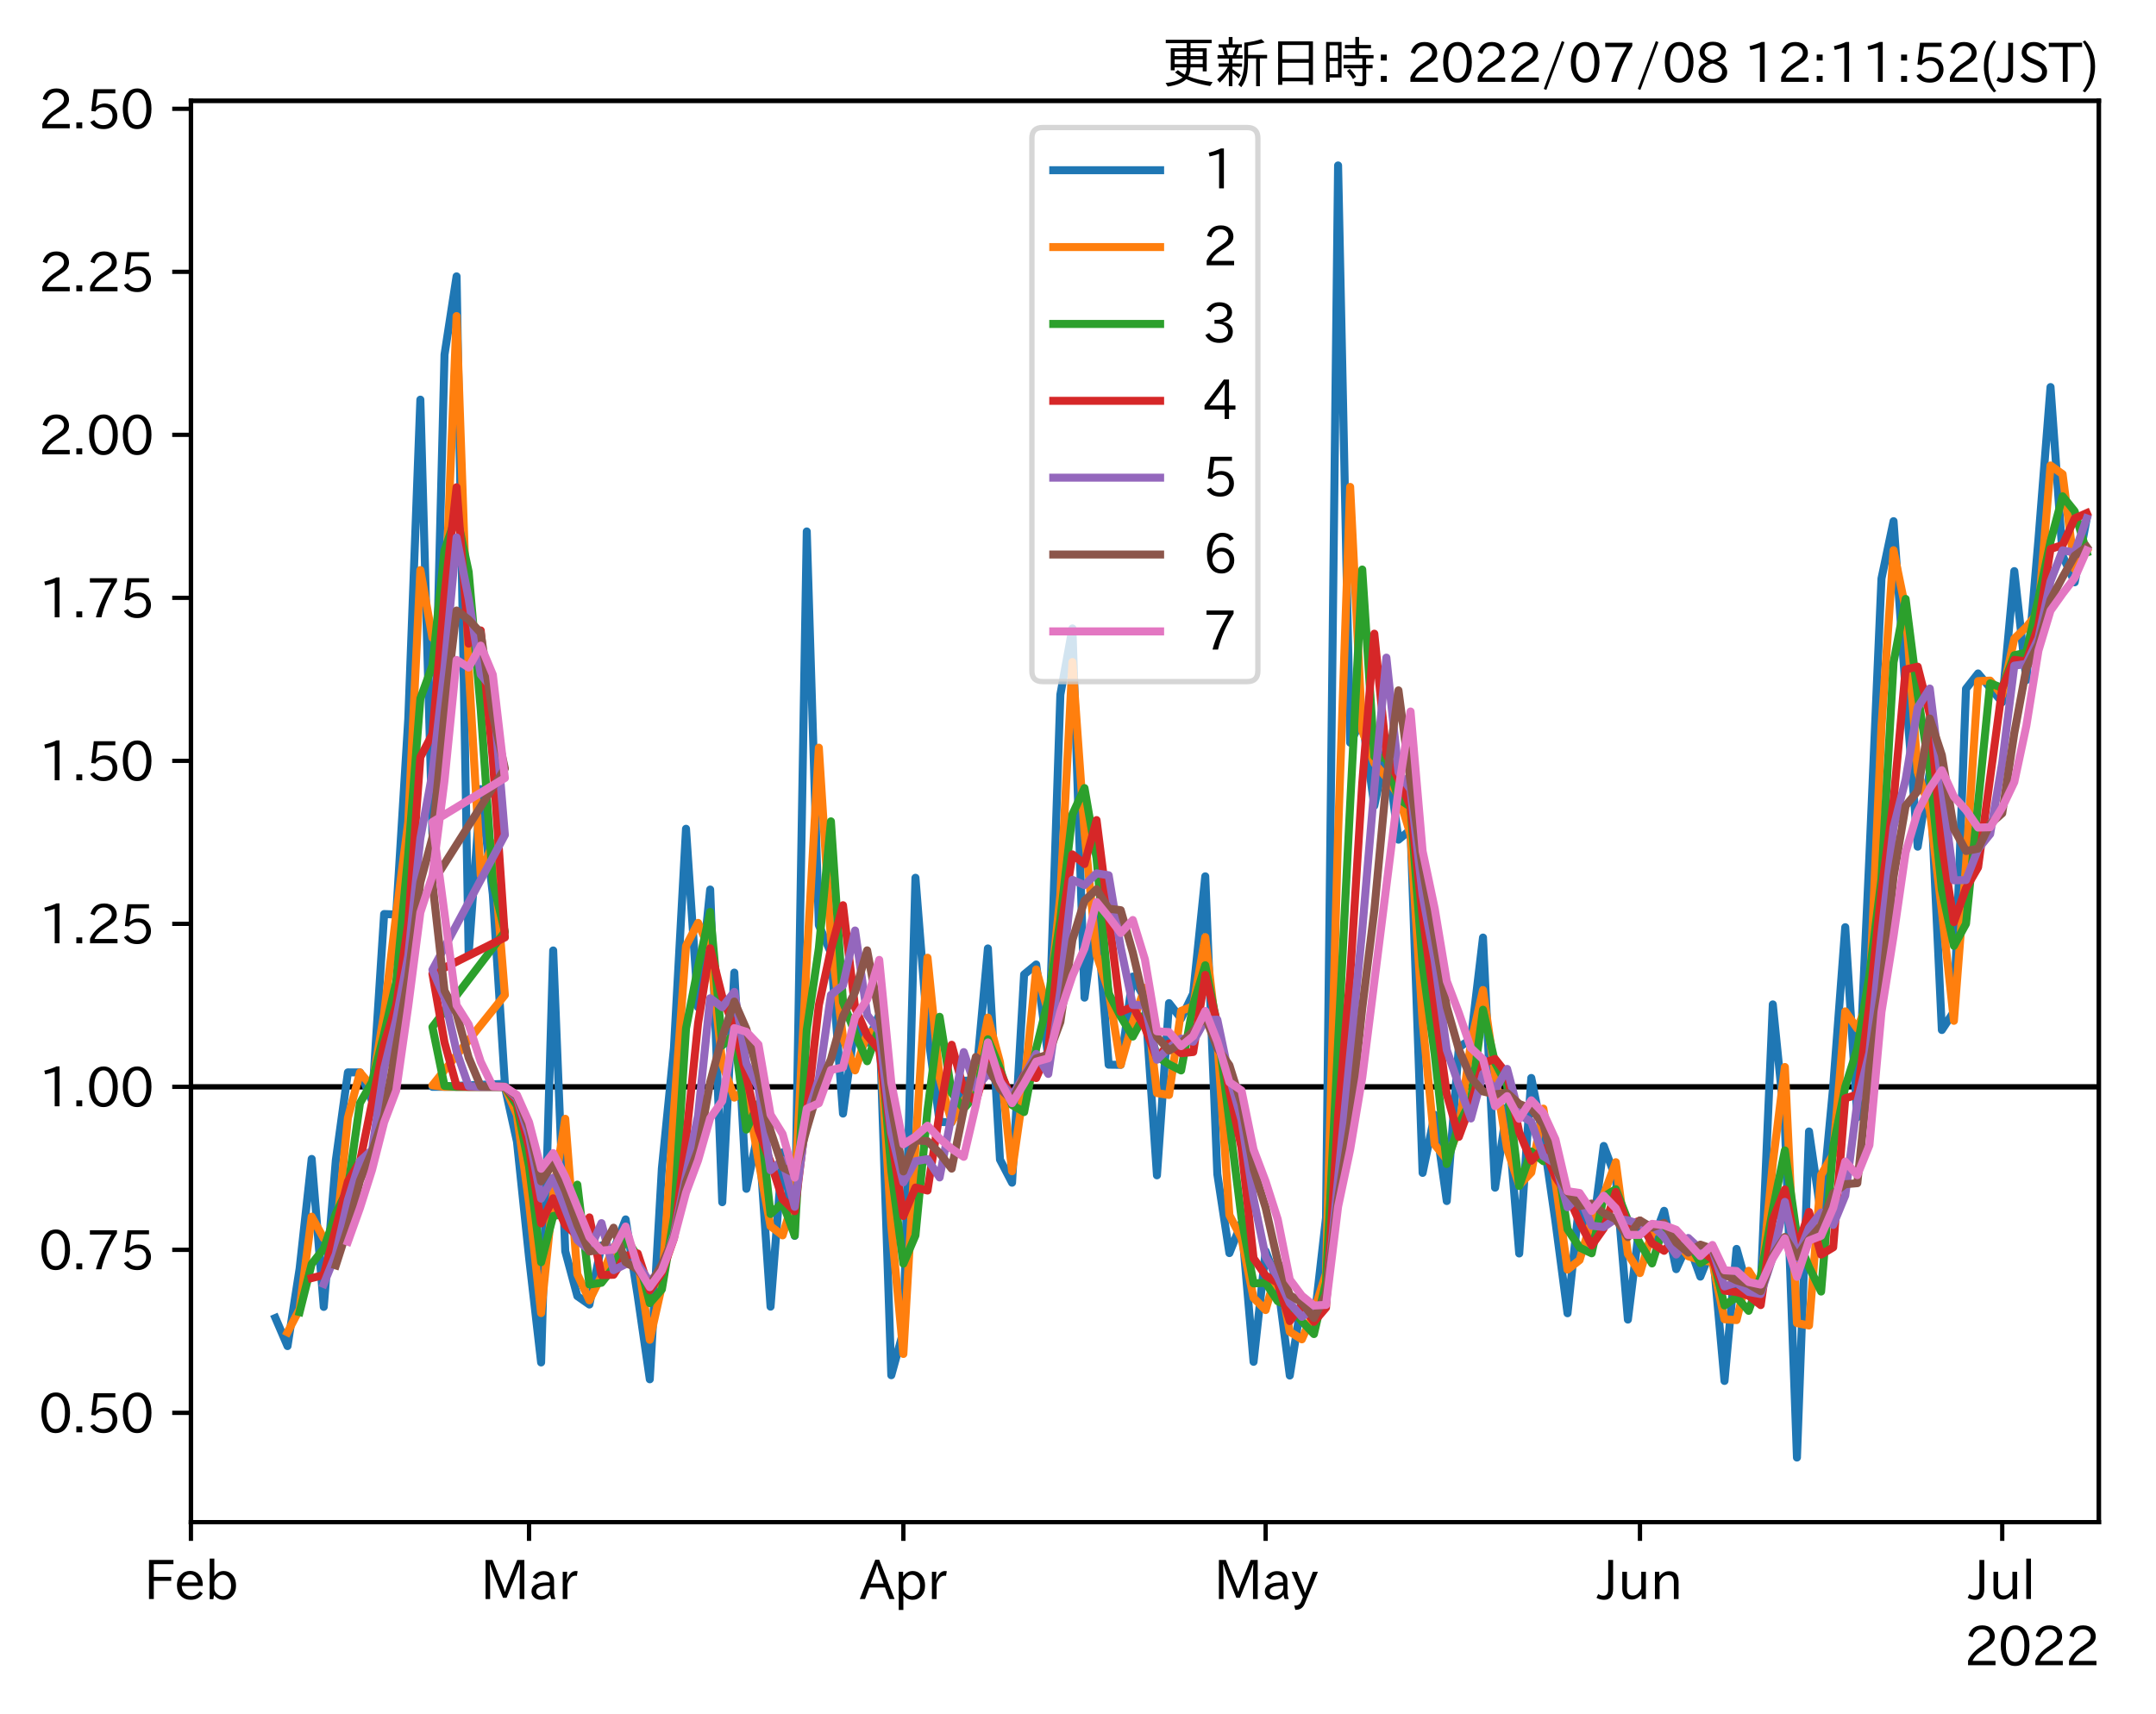 <?xml version="1.0" encoding="utf-8" standalone="no"?>
<!DOCTYPE svg PUBLIC "-//W3C//DTD SVG 1.1//EN"
  "http://www.w3.org/Graphics/SVG/1.1/DTD/svg11.dtd">
<svg xmlns:xlink="http://www.w3.org/1999/xlink" width="403.558pt" height="320.973pt" viewBox="0 0 403.558 320.973" xmlns="http://www.w3.org/2000/svg" version="1.1">
 <defs>
  <style type="text/css">*{stroke-linejoin: round; stroke-linecap: butt}</style>
 </defs>
 <g id="figure_1">
  <g id="patch_1">
   <path d="M 0 320.973 
L 403.558 320.973 
L 403.558 0 
L 0 0 
z
" style="fill: #ffffff"/>
  </g>
  <g id="axes_1">
   <g id="patch_2">
    <path d="M 35.737 284.991 
L 392.858 284.991 
L 392.858 18.879 
L 35.737 18.879 
z
" style="fill: #ffffff"/>
   </g>
   <g id="line2d_1">
    <path d="M 35.737 203.486 
L 392.858 203.486 
" clip-path="url(#p9c5a191529)" style="fill: none; stroke: #000000; stroke-linecap: square"/>
   </g>
   <g id="matplotlib.axis_1">
    <g id="xtick_1">
     <g id="line2d_2">
      <defs>
       <path id="mcca0aedaa9" d="M 0 0 
L 0 3.5 
" style="stroke: #000000; stroke-width: 0.8"/>
      </defs>
      <g>
       <use xlink:href="#mcca0aedaa9" x="35.737" y="284.991" style="stroke: #000000; stroke-width: 0.8"/>
      </g>
     </g>
     <g id="text_1">
      <!-- Feb -->
      <g transform="translate(26.914 299.482)scale(0.1 -0.1)">
       <defs>
        <path id="IPAexGothic-46" d="M 3469 4141 
L 1172 4141 
L 1172 2656 
L 3206 2656 
L 3206 2188 
L 1172 2188 
L 1172 63 
L 609 63 
L 609 4634 
L 3469 4634 
L 3469 4141 
z
" transform="scale(0.016)"/>
        <path id="IPAexGothic-65" d="M 863 1594 
Q 891 1041 1209 722 
Q 1534 397 1997 397 
Q 2606 397 2963 966 
L 3322 728 
Q 2869 -31 1931 -31 
Q 1222 -31 766 422 
Q 306 884 306 1641 
Q 306 2444 788 2925 
Q 1216 3353 1856 3353 
Q 2459 3353 2866 2956 
Q 3322 2494 3322 1722 
L 3322 1594 
L 863 1594 
z
M 2756 1997 
Q 2709 2431 2450 2681 
Q 2194 2938 1844 2938 
Q 1438 2938 1150 2591 
Q 953 2356 894 1997 
L 2756 1997 
z
" transform="scale(0.016)"/>
        <path id="IPAexGothic-62" d="M 1125 2731 
Q 1550 3341 2219 3341 
Q 2788 3341 3191 2938 
Q 3659 2469 3659 1644 
Q 3659 838 3191 372 
Q 2788 -31 2206 -31 
Q 1559 -31 1088 516 
L 1009 44 
L 581 44 
L 581 4794 
L 1125 4794 
L 1125 2731 
z
M 1125 1997 
L 1125 1253 
Q 1125 888 1528 600 
Q 1803 403 2119 403 
Q 2488 403 2744 659 
Q 3084 1009 3084 1631 
Q 3084 2194 2803 2553 
Q 2525 2900 2125 2900 
Q 1759 2900 1438 2578 
Q 1125 2266 1125 1997 
z
" transform="scale(0.016)"/>
       </defs>
       <use xlink:href="#IPAexGothic-46"/>
       <use xlink:href="#IPAexGothic-65" x="57.178"/>
       <use xlink:href="#IPAexGothic-62" x="114.062"/>
      </g>
     </g>
    </g>
    <g id="xtick_2">
     <g id="line2d_3">
      <g>
       <use xlink:href="#mcca0aedaa9" x="99.025" y="284.991" style="stroke: #000000; stroke-width: 0.8"/>
      </g>
     </g>
     <g id="text_2">
      <!-- Mar -->
      <g transform="translate(89.915 299.482)scale(0.1 -0.1)">
       <defs>
        <path id="IPAexGothic-4d" d="M 5147 63 
L 4597 63 
L 4597 2534 
Q 4597 3281 4634 4134 
L 4609 4134 
Q 4356 3409 4066 2675 
L 3066 209 
L 2650 209 
L 1641 2725 
Q 1328 3506 1128 4141 
L 1103 4141 
Q 1141 3131 1141 2553 
L 1141 63 
L 609 63 
L 609 4634 
L 1416 4634 
L 2503 1944 
Q 2697 1472 2869 906 
L 2888 906 
Q 3028 1416 3234 1931 
L 4316 4634 
L 5147 4634 
L 5147 63 
z
" transform="scale(0.016)"/>
        <path id="IPAexGothic-61" d="M 3156 63 
L 2672 63 
Q 2559 303 2531 556 
L 2509 556 
Q 2147 -25 1428 -25 
Q 934 -25 622 288 
Q 347 563 347 959 
Q 347 1947 2050 1997 
L 2478 2009 
L 2478 2175 
Q 2478 2509 2288 2700 
Q 2088 2900 1775 2900 
Q 1238 2900 969 2378 
L 494 2597 
Q 938 3328 1788 3328 
Q 2375 3328 2691 3000 
Q 2984 2706 2984 2169 
L 2984 997 
Q 2984 400 3156 63 
z
M 2491 1625 
L 2141 1619 
Q 903 1591 903 953 
Q 903 728 1050 581 
Q 1231 403 1525 403 
Q 1934 403 2234 703 
Q 2491 969 2491 1344 
L 2491 1625 
z
" transform="scale(0.016)"/>
        <path id="IPAexGothic-72" d="M 2309 3316 
L 2213 2769 
Q 2106 2791 2022 2791 
Q 1653 2791 1413 2444 
Q 1113 2006 1113 1675 
L 1113 63 
L 563 63 
L 563 3250 
L 1081 3250 
L 1056 2303 
L 1069 2303 
Q 1422 3341 2097 3341 
Q 2206 3341 2309 3316 
z
" transform="scale(0.016)"/>
       </defs>
       <use xlink:href="#IPAexGothic-4d"/>
       <use xlink:href="#IPAexGothic-61" x="90.186"/>
       <use xlink:href="#IPAexGothic-72" x="145.166"/>
      </g>
     </g>
    </g>
    <g id="xtick_3">
     <g id="line2d_4">
      <g>
       <use xlink:href="#mcca0aedaa9" x="169.092" y="284.991" style="stroke: #000000; stroke-width: 0.8"/>
      </g>
     </g>
     <g id="text_3">
      <!-- Apr -->
      <g transform="translate(160.95 299.482)scale(0.1 -0.1)">
       <defs>
        <path id="IPAexGothic-41" d="M 4056 63 
L 3444 63 
L 2938 1409 
L 1100 1409 
L 603 63 
L -6 63 
L 1806 4666 
L 2259 4666 
L 4056 63 
z
M 2778 1863 
L 2316 3078 
Q 2125 3588 2028 4000 
L 2009 4000 
Q 1897 3563 1716 3078 
L 1263 1863 
L 2778 1863 
z
" transform="scale(0.016)"/>
        <path id="IPAexGothic-70" d="M 1075 2688 
Q 1525 3341 2206 3341 
Q 2769 3341 3172 2938 
Q 3641 2469 3641 1644 
Q 3641 841 3178 372 
Q 2775 -31 2200 -31 
Q 1569 -31 1106 497 
L 1106 -1216 
L 563 -1216 
L 563 3250 
L 1075 3250 
L 1075 2688 
z
M 1106 1950 
L 1106 1291 
Q 1106 897 1516 600 
Q 1791 403 2106 403 
Q 2469 403 2725 659 
Q 3066 997 3066 1631 
Q 3066 2200 2784 2559 
Q 2503 2900 2100 2900 
Q 1656 2900 1338 2484 
Q 1106 2184 1106 1950 
z
" transform="scale(0.016)"/>
       </defs>
       <use xlink:href="#IPAexGothic-41"/>
       <use xlink:href="#IPAexGothic-70" x="63.721"/>
       <use xlink:href="#IPAexGothic-72" x="125.83"/>
      </g>
     </g>
    </g>
    <g id="xtick_4">
     <g id="line2d_5">
      <g>
       <use xlink:href="#mcca0aedaa9" x="236.9" y="284.991" style="stroke: #000000; stroke-width: 0.8"/>
      </g>
     </g>
     <g id="text_4">
      <!-- May -->
      <g transform="translate(227.18 299.482)scale(0.1 -0.1)">
       <defs>
        <path id="IPAexGothic-79" d="M 3122 3250 
L 1575 -488 
Q 1278 -1203 550 -1203 
L 478 -1203 
L 344 -703 
L 447 -703 
Q 969 -703 1150 -238 
L 1356 275 
L 38 3250 
L 659 3250 
L 1363 1459 
Q 1528 1025 1606 781 
L 1625 781 
Q 1750 1169 1863 1459 
L 2528 3250 
L 3122 3250 
z
" transform="scale(0.016)"/>
       </defs>
       <use xlink:href="#IPAexGothic-4d"/>
       <use xlink:href="#IPAexGothic-61" x="90.186"/>
       <use xlink:href="#IPAexGothic-79" x="145.166"/>
      </g>
     </g>
    </g>
    <g id="xtick_5">
     <g id="line2d_6">
      <g>
       <use xlink:href="#mcca0aedaa9" x="306.968" y="284.991" style="stroke: #000000; stroke-width: 0.8"/>
      </g>
     </g>
     <g id="text_5">
      <!-- Jun -->
      <g transform="translate(299.028 299.482)scale(0.1 -0.1)">
       <defs>
        <path id="IPAexGothic-4a" d="M 1819 4634 
L 1819 1234 
Q 1819 -31 763 -31 
Q 303 -31 -125 209 
L 84 644 
Q 378 447 694 447 
Q 1250 447 1250 1203 
L 1250 4634 
L 1819 4634 
z
" transform="scale(0.016)"/>
        <path id="IPAexGothic-75" d="M 3284 63 
L 2772 63 
L 2772 644 
Q 2300 0 1625 0 
Q 1072 0 763 375 
Q 519 678 519 1241 
L 519 3250 
L 1069 3250 
L 1069 1259 
Q 1069 466 1734 466 
Q 2406 466 2734 1291 
L 2734 3250 
L 3284 3250 
L 3284 63 
z
" transform="scale(0.016)"/>
        <path id="IPAexGothic-6e" d="M 3328 63 
L 2778 63 
L 2778 2041 
Q 2778 2853 2106 2853 
Q 1428 2853 1113 2041 
L 1113 63 
L 563 63 
L 563 3250 
L 1075 3250 
L 1075 2675 
Q 1525 3316 2222 3316 
Q 3328 3316 3328 2072 
L 3328 63 
z
" transform="scale(0.016)"/>
       </defs>
       <use xlink:href="#IPAexGothic-4a"/>
       <use xlink:href="#IPAexGothic-75" x="37.988"/>
       <use xlink:href="#IPAexGothic-6e" x="98.389"/>
      </g>
     </g>
    </g>
    <g id="xtick_6">
     <g id="line2d_7">
      <g>
       <use xlink:href="#mcca0aedaa9" x="374.775" y="284.991" style="stroke: #000000; stroke-width: 0.8"/>
      </g>
     </g>
     <g id="text_6">
      <!-- Jul -->
      <g transform="translate(368.506 299.482)scale(0.1 -0.1)">
       <defs>
        <path id="IPAexGothic-6c" d="M 1131 63 
L 581 63 
L 581 4794 
L 1131 4794 
L 1131 63 
z
" transform="scale(0.016)"/>
       </defs>
       <use xlink:href="#IPAexGothic-4a"/>
       <use xlink:href="#IPAexGothic-75" x="37.988"/>
       <use xlink:href="#IPAexGothic-6c" x="98.389"/>
      </g>
     </g>
    </g>
    <g id="text_7">
     <!-- 2022 -->
     <g transform="translate(367.664 311.873)scale(0.1 -0.1)">
      <defs>
       <path id="IPAexGothic-32" d="M 3659 63 
L 447 63 
L 447 594 
Q 825 1475 1894 2203 
L 2072 2322 
Q 2619 2697 2791 2906 
Q 2988 3153 2988 3444 
Q 2988 3772 2756 4003 
Q 2500 4259 2084 4259 
Q 1250 4259 991 3328 
L 497 3506 
Q 853 4725 2116 4725 
Q 2806 4725 3216 4316 
Q 3575 3947 3575 3425 
Q 3575 3038 3344 2722 
Q 3131 2416 2366 1938 
L 2231 1856 
Q 1256 1253 978 569 
L 3659 569 
L 3659 63 
z
" transform="scale(0.016)"/>
       <path id="IPAexGothic-30" d="M 2038 4725 
Q 2881 4725 3334 3944 
Q 3694 3325 3694 2344 
Q 3694 1372 3334 741 
Q 2888 -31 2016 -31 
Q 1147 -31 700 741 
Q 341 1372 341 2350 
Q 341 3713 1000 4334 
Q 1419 4725 2038 4725 
z
M 2016 4266 
Q 1516 4266 1228 3759 
Q 934 3247 934 2344 
Q 934 1456 1222 947 
Q 1513 447 2016 447 
Q 2619 447 2909 1153 
Q 3100 1622 3100 2375 
Q 3100 3256 2806 3759 
Q 2509 4266 2016 4266 
z
" transform="scale(0.016)"/>
      </defs>
      <use xlink:href="#IPAexGothic-32"/>
      <use xlink:href="#IPAexGothic-30" x="62.988"/>
      <use xlink:href="#IPAexGothic-32" x="125.977"/>
      <use xlink:href="#IPAexGothic-32" x="188.965"/>
     </g>
    </g>
   </g>
   <g id="matplotlib.axis_2">
    <g id="ytick_1">
     <g id="line2d_8">
      <defs>
       <path id="mc3a4496cb6" d="M 0 0 
L -3.5 0 
" style="stroke: #000000; stroke-width: 0.8"/>
      </defs>
      <g>
       <use xlink:href="#mc3a4496cb6" x="35.737" y="264.523" style="stroke: #000000; stroke-width: 0.8"/>
      </g>
     </g>
     <g id="text_8">
      <!-- 0.50 -->
      <g transform="translate(7.2 268.268)scale(0.1 -0.1)">
       <defs>
        <path id="IPAexGothic-2e" d="M 1184 63 
L 494 63 
L 494 753 
L 1184 753 
L 1184 63 
z
" transform="scale(0.016)"/>
        <path id="IPAexGothic-35" d="M 1178 2603 
Q 1634 2963 2172 2963 
Q 2816 2963 3241 2528 
Q 3638 2113 3638 1497 
Q 3638 938 3297 513 
Q 2869 -31 2031 -31 
Q 959 -31 469 784 
L 938 1028 
Q 1309 434 2013 434 
Q 2466 434 2769 716 
Q 3081 1013 3081 1503 
Q 3081 1966 2806 2241 
Q 2519 2528 2056 2528 
Q 1406 2528 1072 2028 
L 591 2091 
L 884 4634 
L 3406 4634 
L 3406 4153 
L 1341 4153 
L 1134 2603 
L 1178 2603 
z
" transform="scale(0.016)"/>
       </defs>
       <use xlink:href="#IPAexGothic-30"/>
       <use xlink:href="#IPAexGothic-2e" x="62.988"/>
       <use xlink:href="#IPAexGothic-35" x="89.404"/>
       <use xlink:href="#IPAexGothic-30" x="152.393"/>
      </g>
     </g>
    </g>
    <g id="ytick_2">
     <g id="line2d_9">
      <g>
       <use xlink:href="#mc3a4496cb6" x="35.737" y="234.004" style="stroke: #000000; stroke-width: 0.8"/>
      </g>
     </g>
     <g id="text_9">
      <!-- 0.75 -->
      <g transform="translate(7.2 237.75)scale(0.1 -0.1)">
       <defs>
        <path id="IPAexGothic-37" d="M 3597 4263 
Q 2238 2106 1778 63 
L 1131 63 
Q 1581 1834 2950 4128 
L 428 4128 
L 428 4634 
L 3597 4634 
L 3597 4263 
z
" transform="scale(0.016)"/>
       </defs>
       <use xlink:href="#IPAexGothic-30"/>
       <use xlink:href="#IPAexGothic-2e" x="62.988"/>
       <use xlink:href="#IPAexGothic-37" x="89.404"/>
       <use xlink:href="#IPAexGothic-35" x="152.393"/>
      </g>
     </g>
    </g>
    <g id="ytick_3">
     <g id="line2d_10">
      <g>
       <use xlink:href="#mc3a4496cb6" x="35.737" y="203.486" style="stroke: #000000; stroke-width: 0.8"/>
      </g>
     </g>
     <g id="text_10">
      <!-- 1.00 -->
      <g transform="translate(7.2 207.231)scale(0.1 -0.1)">
       <defs>
        <path id="IPAexGothic-31" d="M 2463 63 
L 1900 63 
L 1900 4103 
Q 1372 3922 788 3797 
L 684 4231 
Q 1519 4441 2106 4731 
L 2463 4731 
L 2463 63 
z
" transform="scale(0.016)"/>
       </defs>
       <use xlink:href="#IPAexGothic-31"/>
       <use xlink:href="#IPAexGothic-2e" x="62.988"/>
       <use xlink:href="#IPAexGothic-30" x="89.404"/>
       <use xlink:href="#IPAexGothic-30" x="152.393"/>
      </g>
     </g>
    </g>
    <g id="ytick_4">
     <g id="line2d_11">
      <g>
       <use xlink:href="#mc3a4496cb6" x="35.737" y="172.967" style="stroke: #000000; stroke-width: 0.8"/>
      </g>
     </g>
     <g id="text_11">
      <!-- 1.25 -->
      <g transform="translate(7.2 176.712)scale(0.1 -0.1)">
       <use xlink:href="#IPAexGothic-31"/>
       <use xlink:href="#IPAexGothic-2e" x="62.988"/>
       <use xlink:href="#IPAexGothic-32" x="89.404"/>
       <use xlink:href="#IPAexGothic-35" x="152.393"/>
      </g>
     </g>
    </g>
    <g id="ytick_5">
     <g id="line2d_12">
      <g>
       <use xlink:href="#mc3a4496cb6" x="35.737" y="142.448" style="stroke: #000000; stroke-width: 0.8"/>
      </g>
     </g>
     <g id="text_12">
      <!-- 1.50 -->
      <g transform="translate(7.2 146.193)scale(0.1 -0.1)">
       <use xlink:href="#IPAexGothic-31"/>
       <use xlink:href="#IPAexGothic-2e" x="62.988"/>
       <use xlink:href="#IPAexGothic-35" x="89.404"/>
       <use xlink:href="#IPAexGothic-30" x="152.393"/>
      </g>
     </g>
    </g>
    <g id="ytick_6">
     <g id="line2d_13">
      <g>
       <use xlink:href="#mc3a4496cb6" x="35.737" y="111.929" style="stroke: #000000; stroke-width: 0.8"/>
      </g>
     </g>
     <g id="text_13">
      <!-- 1.75 -->
      <g transform="translate(7.2 115.675)scale(0.1 -0.1)">
       <use xlink:href="#IPAexGothic-31"/>
       <use xlink:href="#IPAexGothic-2e" x="62.988"/>
       <use xlink:href="#IPAexGothic-37" x="89.404"/>
       <use xlink:href="#IPAexGothic-35" x="152.393"/>
      </g>
     </g>
    </g>
    <g id="ytick_7">
     <g id="line2d_14">
      <g>
       <use xlink:href="#mc3a4496cb6" x="35.737" y="81.411" style="stroke: #000000; stroke-width: 0.8"/>
      </g>
     </g>
     <g id="text_14">
      <!-- 2.00 -->
      <g transform="translate(7.2 85.156)scale(0.1 -0.1)">
       <use xlink:href="#IPAexGothic-32"/>
       <use xlink:href="#IPAexGothic-2e" x="62.988"/>
       <use xlink:href="#IPAexGothic-30" x="89.404"/>
       <use xlink:href="#IPAexGothic-30" x="152.393"/>
      </g>
     </g>
    </g>
    <g id="ytick_8">
     <g id="line2d_15">
      <g>
       <use xlink:href="#mc3a4496cb6" x="35.737" y="50.892" style="stroke: #000000; stroke-width: 0.8"/>
      </g>
     </g>
     <g id="text_15">
      <!-- 2.25 -->
      <g transform="translate(7.2 54.637)scale(0.1 -0.1)">
       <use xlink:href="#IPAexGothic-32"/>
       <use xlink:href="#IPAexGothic-2e" x="62.988"/>
       <use xlink:href="#IPAexGothic-32" x="89.404"/>
       <use xlink:href="#IPAexGothic-35" x="152.393"/>
      </g>
     </g>
    </g>
    <g id="ytick_9">
     <g id="line2d_16">
      <g>
       <use xlink:href="#mc3a4496cb6" x="35.737" y="20.373" style="stroke: #000000; stroke-width: 0.8"/>
      </g>
     </g>
     <g id="text_16">
      <!-- 2.50 -->
      <g transform="translate(7.2 24.119)scale(0.1 -0.1)">
       <use xlink:href="#IPAexGothic-32"/>
       <use xlink:href="#IPAexGothic-2e" x="62.988"/>
       <use xlink:href="#IPAexGothic-35" x="89.404"/>
       <use xlink:href="#IPAexGothic-30" x="152.393"/>
      </g>
     </g>
    </g>
   </g>
   <g id="line2d_17">
    <path d="M 51.559 246.765 
L 53.82 252.025 
L 56.08 237.527 
L 58.34 216.985 
L 60.6 244.687 
L 62.861 217.229 
L 65.121 200.779 
L 67.381 200.791 
L 69.641 206.122 
L 71.902 171.134 
L 74.162 171.224 
L 76.422 134.589 
L 78.682 74.828 
L 80.943 156.078 
L 83.203 66.407 
L 85.463 51.743 
L 87.723 178.575 
L 89.984 147.744 
L 92.244 167.415 
L 94.504 202.925 
L 80.943 203.486 
L 83.203 203.486 
L 94.504 203.486 
L 96.764 213.751 
L 99.025 235.381 
L 101.285 255.089 
L 103.545 177.952 
L 105.805 234.261 
L 108.066 242.666 
L 110.326 244.246 
L 112.586 233.187 
L 114.846 234.02 
L 117.107 228.307 
L 119.367 242.633 
L 121.627 258.242 
L 123.887 218.779 
L 126.148 196.221 
L 128.408 155.17 
L 130.668 188.587 
L 132.928 166.549 
L 135.189 225.09 
L 137.449 182.098 
L 139.709 222.579 
L 141.969 211.703 
L 144.23 244.642 
L 146.49 215.75 
L 148.75 231.391 
L 151.01 99.501 
L 153.271 173.222 
L 155.531 178.369 
L 157.791 208.496 
L 160.051 191.756 
L 162.312 195.198 
L 164.572 189.98 
L 166.832 257.479 
L 169.092 249.284 
L 171.353 164.344 
L 173.613 192.887 
L 175.873 210.059 
L 178.133 210.13 
L 180.394 202.336 
L 182.654 202.338 
L 184.914 177.571 
L 187.174 217.105 
L 189.435 221.435 
L 191.695 182.442 
L 193.955 180.58 
L 196.215 197.958 
L 198.476 130.058 
L 200.736 117.661 
L 202.996 186.786 
L 205.256 170.332 
L 207.517 199.339 
L 209.777 199.367 
L 212.037 182.839 
L 214.298 187.011 
L 216.558 220.053 
L 218.818 187.812 
L 221.078 190.713 
L 223.339 186.028 
L 225.599 164.073 
L 227.859 219.833 
L 230.119 234.615 
L 232.38 228.991 
L 234.64 254.97 
L 236.9 234.26 
L 239.16 240.185 
L 241.421 257.538 
L 243.681 243.306 
L 245.941 247.766 
L 248.201 228.009 
L 250.462 30.975 
L 252.722 139.055 
L 254.982 134.576 
L 257.242 150.865 
L 259.503 140.118 
L 261.763 157.213 
L 264.023 155.348 
L 266.283 219.598 
L 268.544 208.727 
L 270.804 224.869 
L 273.064 196.124 
L 275.324 194.549 
L 277.585 175.538 
L 279.845 222.367 
L 282.105 207.3 
L 284.365 234.687 
L 286.626 201.827 
L 288.886 213.043 
L 291.146 228.693 
L 293.406 245.878 
L 295.667 224.721 
L 297.927 232.066 
L 300.187 214.557 
L 302.447 220.551 
L 304.708 247.066 
L 306.968 228.684 
L 309.228 232.827 
L 311.488 226.698 
L 313.749 237.621 
L 316.009 232.715 
L 318.269 239.022 
L 320.529 233.461 
L 322.79 258.551 
L 325.05 233.831 
L 327.31 241.844 
L 329.57 241.042 
L 331.831 188.052 
L 334.091 210.499 
L 336.351 272.895 
L 338.611 211.844 
L 340.872 227.496 
L 343.132 203.486 
L 345.392 173.596 
L 347.652 209.189 
L 349.913 160.261 
L 352.173 108.329 
L 354.433 97.579 
L 356.693 129.275 
L 358.954 158.523 
L 361.214 144.469 
L 363.474 192.846 
L 365.734 189.387 
L 367.995 128.958 
L 370.255 126.087 
L 374.775 131.477 
L 377.036 106.927 
L 379.296 127.338 
L 381.556 100.986 
L 383.816 72.469 
L 386.077 104.04 
L 388.337 109.019 
L 390.597 97.066 
L 390.597 97.066 
" clip-path="url(#p9c5a191529)" style="fill: none; stroke: #1f77b4; stroke-width: 1.5; stroke-linecap: square"/>
   </g>
   <g id="line2d_18">
    <path d="M 53.82 249.441 
L 56.08 245.102 
L 58.34 227.794 
L 60.6 231.855 
L 62.861 231.96 
L 65.121 209.295 
L 67.381 200.785 
L 69.641 203.486 
L 71.902 189.75 
L 74.162 171.179 
L 76.422 153.881 
L 78.682 106.739 
L 80.943 119.418 
L 83.203 115.985 
L 85.463 59.176 
L 87.723 124.943 
L 89.984 163.893 
L 92.244 157.868 
L 94.504 186.297 
L 80.943 203.205 
L 83.203 203.486 
L 94.504 203.486 
L 96.764 208.731 
L 99.025 225.147 
L 101.285 245.842 
L 103.545 223.569 
L 105.805 209.472 
L 108.066 238.565 
L 110.326 243.46 
L 112.586 238.893 
L 114.846 233.604 
L 117.107 231.206 
L 119.367 235.755 
L 121.627 250.844 
L 123.887 240.776 
L 126.148 208.04 
L 128.408 177.108 
L 130.668 172.79 
L 132.928 177.979 
L 135.189 199.165 
L 137.449 205.503 
L 139.709 204.012 
L 141.969 217.277 
L 144.23 229.575 
L 146.49 231.296 
L 148.75 223.871 
L 151.01 179.657 
L 153.271 139.987 
L 155.531 175.818 
L 157.791 194.294 
L 160.051 200.406 
L 162.312 193.488 
L 164.572 192.615 
L 166.832 229.485 
L 169.092 253.498 
L 171.353 214.668 
L 173.613 179.31 
L 175.873 201.77 
L 178.133 210.095 
L 182.654 202.337 
L 184.914 190.521 
L 187.174 198.871 
L 189.435 219.292 
L 191.695 203.486 
L 193.955 181.514 
L 196.215 189.546 
L 198.476 167.615 
L 200.736 123.955 
L 202.996 155.705 
L 205.256 178.789 
L 207.517 185.585 
L 209.777 199.353 
L 212.037 191.357 
L 214.298 184.94 
L 216.558 204.656 
L 218.818 205.006 
L 221.078 189.27 
L 223.339 188.391 
L 225.599 175.451 
L 227.859 194.894 
L 230.119 227.502 
L 232.38 231.845 
L 234.64 242.996 
L 236.9 245.28 
L 239.16 237.272 
L 241.421 249.354 
L 243.681 250.76 
L 245.941 245.567 
L 248.201 238.446 
L 250.462 156.04 
L 252.722 91.164 
L 254.982 136.829 
L 257.242 142.902 
L 259.503 145.572 
L 261.763 148.872 
L 264.023 156.283 
L 266.283 191.262 
L 268.544 214.295 
L 270.804 217.098 
L 273.064 211.398 
L 275.324 195.339 
L 277.585 185.365 
L 279.845 201.136 
L 282.105 215.09 
L 284.365 221.894 
L 286.626 219.522 
L 288.886 207.568 
L 291.146 221.161 
L 293.406 237.705 
L 295.667 235.922 
L 297.927 228.463 
L 300.187 223.687 
L 302.447 217.596 
L 304.708 234.771 
L 306.968 238.358 
L 309.228 230.778 
L 311.488 229.812 
L 313.749 232.319 
L 316.009 235.201 
L 318.269 235.924 
L 320.529 236.285 
L 322.79 247.001 
L 325.05 247.159 
L 327.31 237.929 
L 329.57 241.444 
L 331.831 217.755 
L 334.091 199.775 
L 336.351 247.716 
L 338.611 248.172 
L 340.872 219.96 
L 343.132 216.148 
L 345.392 189.358 
L 347.652 192.578 
L 349.913 186.866 
L 352.173 136.066 
L 354.433 103.019 
L 356.693 114.02 
L 358.954 144.489 
L 361.214 151.638 
L 363.474 170.533 
L 365.734 191.127 
L 367.995 161.939 
L 370.255 127.527 
L 372.515 127.427 
L 374.775 130.123 
L 377.036 119.568 
L 379.296 117.383 
L 381.556 114.573 
L 383.816 87.153 
L 386.077 88.78 
L 388.337 106.544 
L 390.597 103.123 
L 390.597 103.123 
" clip-path="url(#p9c5a191529)" style="fill: none; stroke: #ff7f0e; stroke-width: 1.5; stroke-linecap: square"/>
   </g>
   <g id="line2d_19">
    <path d="M 56.08 245.66 
L 58.34 236.649 
L 60.6 233.785 
L 62.861 227.213 
L 65.121 222.545 
L 67.381 206.526 
L 69.641 202.59 
L 71.902 193.535 
L 74.162 183.836 
L 76.422 159.836 
L 78.682 130.778 
L 80.943 124.604 
L 83.203 103.077 
L 85.463 96.449 
L 87.723 107.071 
L 89.984 132.851 
L 92.244 165.075 
L 94.504 174.477 
L 80.943 192.28 
L 83.203 203.299 
L 85.463 203.486 
L 94.504 203.486 
L 96.764 207.008 
L 99.025 218.391 
L 101.285 236.326 
L 103.545 227.669 
L 105.805 227.266 
L 108.066 221.799 
L 110.326 240.501 
L 112.586 240.169 
L 114.846 237.298 
L 117.107 231.871 
L 119.367 235.18 
L 121.627 243.981 
L 123.887 241.4 
L 126.148 227.96 
L 128.408 192.549 
L 130.668 181.037 
L 132.928 170.737 
L 135.189 195.733 
L 137.449 193.714 
L 139.709 211.489 
L 141.969 206.632 
L 144.23 227.297 
L 146.49 225.172 
L 148.75 231.328 
L 151.01 192.844 
L 153.271 177.543 
L 155.531 153.781 
L 157.791 187.616 
L 160.051 193.453 
L 162.312 198.693 
L 164.572 192.329 
L 166.832 219.197 
L 169.092 236.598 
L 171.353 231.311 
L 173.613 207.837 
L 175.873 190.376 
L 178.133 204.622 
L 180.394 207.564 
L 182.654 204.992 
L 184.914 194.58 
L 187.174 200.037 
L 189.435 206.889 
L 191.695 208.205 
L 193.955 196.284 
L 196.215 187.218 
L 198.476 172.061 
L 200.736 152.464 
L 202.996 147.553 
L 205.256 160.727 
L 207.517 185.987 
L 209.777 190.339 
L 212.037 194.072 
L 214.298 189.924 
L 216.558 197.782 
L 218.818 199.284 
L 221.078 200.418 
L 223.339 188.198 
L 225.599 180.721 
L 227.859 192.003 
L 232.38 228.001 
L 234.64 240.292 
L 236.9 240.181 
L 239.16 243.616 
L 241.421 244.622 
L 243.681 247.389 
L 245.941 249.775 
L 248.201 240.097 
L 252.722 150.557 
L 254.982 106.633 
L 257.242 141.629 
L 259.503 141.979 
L 261.763 149.539 
L 264.023 151.058 
L 266.283 180.755 
L 268.544 197.356 
L 270.804 217.938 
L 273.064 210.514 
L 275.324 206.037 
L 277.585 189.047 
L 279.845 198.978 
L 282.105 203.226 
L 284.365 222.052 
L 286.626 215.595 
L 288.886 217.405 
L 291.146 215.078 
L 293.406 230.152 
L 295.667 233.574 
L 297.927 234.654 
L 300.187 224.033 
L 302.447 222.652 
L 304.708 228.479 
L 306.968 232.786 
L 309.228 236.552 
L 311.488 229.437 
L 313.749 232.489 
L 316.009 232.451 
L 318.269 236.493 
L 320.529 235.11 
L 322.79 244.427 
L 325.05 242.836 
L 327.31 245.426 
L 329.57 238.979 
L 331.831 226.47 
L 334.091 215.389 
L 336.351 231.46 
L 338.611 237.234 
L 340.872 241.817 
L 343.132 214.731 
L 345.392 203.486 
L 347.652 196.318 
L 349.913 182.577 
L 352.173 164.491 
L 354.433 124.019 
L 356.693 112.14 
L 358.954 130.036 
L 361.214 144.482 
L 363.474 166.629 
L 365.734 177.091 
L 367.995 172.968 
L 372.515 127.939 
L 374.775 128.786 
L 377.036 122.678 
L 379.296 122.191 
L 381.556 112.055 
L 383.816 101.38 
L 386.077 92.921 
L 388.337 95.728 
L 390.597 103.429 
L 390.597 103.429 
" clip-path="url(#p9c5a191529)" style="fill: none; stroke: #2ca02c; stroke-width: 1.5; stroke-linecap: square"/>
   </g>
   <g id="line2d_20">
    <path d="M 58.34 239.294 
L 60.6 238.73 
L 65.121 221.182 
L 67.381 217.491 
L 71.902 195.384 
L 74.162 188.279 
L 76.422 172.865 
L 78.682 141.762 
L 80.943 137.437 
L 83.203 111.412 
L 85.463 91.225 
L 87.723 120.513 
L 89.984 118.038 
L 92.244 142.143 
L 94.504 175.512 
L 80.943 182.319 
L 83.203 195.174 
L 85.463 203.345 
L 87.723 203.486 
L 94.504 203.486 
L 96.764 206.137 
L 99.025 214.845 
L 101.285 229.054 
L 103.545 224.361 
L 105.805 229.36 
L 108.066 231.365 
L 110.326 227.934 
L 112.586 238.729 
L 114.846 238.672 
L 117.107 235.131 
L 119.367 234.686 
L 121.627 241.597 
L 123.887 238.302 
L 126.148 231.855 
L 128.408 213.371 
L 130.668 191.569 
L 132.928 177.544 
L 135.189 186.601 
L 137.449 192.451 
L 139.709 201.612 
L 141.969 211.542 
L 144.23 217.547 
L 146.49 224.53 
L 148.75 226.764 
L 151.01 208.285 
L 153.271 188.189 
L 155.531 177.75 
L 157.791 169.485 
L 160.051 188.663 
L 162.312 193.892 
L 164.572 196.569 
L 166.832 212.915 
L 169.092 227.681 
L 171.353 222.342 
L 173.613 222.9 
L 175.873 208.397 
L 178.133 195.611 
L 180.394 204.055 
L 182.654 206.279 
L 184.914 198.654 
L 187.174 200.616 
L 189.435 205.767 
L 191.695 201.199 
L 193.955 201.837 
L 196.215 196.704 
L 198.476 174.725 
L 200.736 159.967 
L 202.996 161.768 
L 205.256 153.544 
L 209.777 189.459 
L 212.037 188.501 
L 214.298 192.342 
L 216.558 198.18 
L 218.818 195.359 
L 221.078 197.193 
L 223.339 196.966 
L 225.599 182.528 
L 227.859 191.682 
L 230.119 204.237 
L 232.38 214.901 
L 234.64 235.582 
L 236.9 238.822 
L 239.16 240.182 
L 241.421 247.343 
L 243.681 244.295 
L 245.941 247.483 
L 248.201 244.837 
L 250.462 209.111 
L 252.722 182.664 
L 254.982 146.692 
L 257.242 118.644 
L 259.503 141.252 
L 261.763 145.912 
L 264.023 151.01 
L 266.283 171.518 
L 270.804 204.869 
L 273.064 212.856 
L 275.324 206.715 
L 277.585 199.049 
L 279.845 198.271 
L 282.105 201.112 
L 284.365 211.988 
L 286.626 217.329 
L 288.886 214.963 
L 291.146 220.345 
L 293.406 223.745 
L 295.667 228.822 
L 297.927 233.199 
L 300.187 230 
L 302.447 223.173 
L 304.708 229.389 
L 306.968 228.53 
L 309.228 232.796 
L 311.488 234.185 
L 313.749 231.552 
L 316.009 232.546 
L 320.529 235.745 
L 322.79 241.645 
L 325.05 241.898 
L 327.31 242.589 
L 329.57 244.352 
L 331.831 228.364 
L 334.091 222.698 
L 336.351 233.953 
L 338.611 226.898 
L 340.872 234.894 
L 343.132 233.543 
L 345.392 205.631 
L 347.652 204.937 
L 349.913 188.118 
L 352.173 166.817 
L 354.433 149.875 
L 356.693 125.346 
L 358.954 124.822 
L 361.214 133.749 
L 363.474 158.016 
L 365.734 172.652 
L 367.995 166.294 
L 370.255 162.397 
L 374.775 128.829 
L 377.036 123.535 
L 379.296 123.853 
L 381.556 117.085 
L 383.816 102.78 
L 386.077 102.048 
L 388.337 97.054 
L 390.597 96.063 
L 390.597 96.063 
" clip-path="url(#p9c5a191529)" style="fill: none; stroke: #d62728; stroke-width: 1.5; stroke-linecap: square"/>
   </g>
   <g id="line2d_21">
    <path d="M 60.6 240.4 
L 62.861 234.802 
L 65.121 224.678 
L 67.381 217.39 
L 69.641 215.307 
L 71.902 200.08 
L 74.162 190.876 
L 76.422 178.91 
L 78.682 156.943 
L 80.943 144.719 
L 83.203 124.991 
L 85.463 100.622 
L 87.723 112.096 
L 89.984 126.274 
L 92.244 129.014 
L 94.504 156.331 
L 80.943 181.578 
L 83.203 186.827 
L 85.463 196.88 
L 87.723 203.374 
L 89.984 203.486 
L 94.504 203.486 
L 96.764 205.611 
L 99.025 212.661 
L 101.285 224.409 
L 103.545 220.493 
L 108.066 232.182 
L 110.326 234.095 
L 112.586 229.008 
L 114.846 237.807 
L 117.107 236.691 
L 119.367 236.684 
L 121.627 239.979 
L 123.887 237.462 
L 126.148 231.156 
L 130.668 208.802 
L 132.928 186.902 
L 135.189 188.581 
L 137.449 185.712 
L 139.709 199.11 
L 141.969 203.699 
L 144.23 219.1 
L 146.49 217.19 
L 148.75 225.941 
L 151.01 208.977 
L 153.271 201.986 
L 155.531 186.279 
L 157.791 184.486 
L 160.051 174.218 
L 162.312 189.995 
L 164.572 193.119 
L 166.832 212.045 
L 169.092 221.365 
L 171.353 217.408 
L 173.613 217.027 
L 175.873 220.451 
L 180.394 196.984 
L 182.654 203.713 
L 184.914 201.022 
L 187.174 202.58 
L 189.435 205.089 
L 191.695 201.428 
L 193.955 197.325 
L 196.215 201.07 
L 198.476 185.5 
L 200.736 164.728 
L 202.996 165.716 
L 205.256 163.518 
L 207.517 163.87 
L 209.777 177.425 
L 212.037 188.16 
L 214.298 188.205 
L 216.558 198.413 
L 218.818 196.171 
L 221.078 194.443 
L 223.339 195.034 
L 225.599 190.973 
L 227.859 190.917 
L 230.119 201.645 
L 232.38 209.649 
L 234.64 224.417 
L 236.9 235.319 
L 239.16 239.097 
L 241.421 243.976 
L 243.681 246.552 
L 245.941 245.002 
L 248.201 243.927 
L 254.982 174.129 
L 257.242 147.535 
L 259.503 123.129 
L 261.763 144.561 
L 264.023 147.84 
L 266.283 167.593 
L 268.544 179.805 
L 270.804 196.563 
L 273.064 203.169 
L 275.324 209.411 
L 277.585 201.047 
L 279.845 204.1 
L 282.105 200.13 
L 284.365 208.697 
L 286.626 210.025 
L 288.886 216.485 
L 291.146 217.856 
L 293.406 226.034 
L 295.667 223.941 
L 297.927 229.48 
L 300.187 229.74 
L 302.447 228.181 
L 304.708 228.473 
L 306.968 229.248 
L 309.228 229.406 
L 311.488 231.607 
L 313.749 234.882 
L 316.009 231.786 
L 318.269 233.879 
L 320.529 234.004 
L 322.79 240.855 
L 325.05 240.138 
L 327.31 241.888 
L 329.57 242.282 
L 331.831 235.331 
L 334.091 225.028 
L 336.351 235.588 
L 338.611 229.905 
L 340.872 227.018 
L 343.132 229.337 
L 345.392 223.831 
L 347.652 206.351 
L 349.913 197.091 
L 352.173 174.941 
L 354.433 154.898 
L 356.693 145.936 
L 358.954 132.471 
L 361.214 128.915 
L 363.474 147.37 
L 365.734 164.821 
L 367.995 164.769 
L 370.255 158.96 
L 372.515 156.164 
L 374.775 142.785 
L 377.036 124.632 
L 379.296 124.302 
L 381.556 119.474 
L 383.816 108.84 
L 386.077 103.033 
L 388.337 103.46 
L 390.597 97.057 
L 390.597 97.057 
" clip-path="url(#p9c5a191529)" style="fill: none; stroke: #9467bd; stroke-width: 1.5; stroke-linecap: square"/>
   </g>
   <g id="line2d_22">
    <path d="M 62.861 236.915 
L 65.121 229.856 
L 67.381 221.04 
L 69.641 215.589 
L 71.902 208.938 
L 76.422 182.805 
L 78.682 165.198 
L 80.943 156.799 
L 83.203 133.542 
L 85.463 114.31 
L 87.723 116.021 
L 89.984 118.499 
L 92.244 133.808 
L 94.504 143.874 
L 80.943 165.297 
L 83.203 185.485 
L 85.463 189.754 
L 87.723 198.006 
L 89.984 203.392 
L 94.504 203.486 
L 96.764 205.26 
L 99.025 211.181 
L 101.285 221.189 
L 103.545 217.833 
L 105.805 222.924 
L 108.066 229.336 
L 110.326 234.311 
L 112.586 233.944 
L 114.846 229.862 
L 117.107 236.291 
L 119.367 237.71 
L 121.627 240.705 
L 123.887 236.763 
L 126.148 231.639 
L 128.408 221.392 
L 130.668 215.274 
L 132.928 202.634 
L 135.189 194.15 
L 137.449 187.521 
L 139.709 192.666 
L 141.969 201.302 
L 144.23 211.738 
L 146.49 218.549 
L 148.75 219.697 
L 151.01 211.363 
L 153.271 203.662 
L 155.531 198.331 
L 157.791 190.255 
L 160.051 185.724 
L 162.312 177.935 
L 164.572 189.993 
L 166.832 207.022 
L 169.092 219.323 
L 171.353 213.503 
L 173.613 213.661 
L 175.873 215.896 
L 178.133 218.797 
L 180.394 207.701 
L 182.654 197.893 
L 184.914 199.701 
L 187.174 203.859 
L 189.435 205.944 
L 191.695 201.58 
L 193.955 198.174 
L 196.215 197.43 
L 198.476 191.344 
L 200.736 175.97 
L 202.996 168.634 
L 205.256 166.495 
L 207.517 170.126 
L 209.777 170.414 
L 212.037 178.341 
L 214.298 187.969 
L 216.558 194.113 
L 218.818 196.704 
L 221.078 195.277 
L 223.339 193.076 
L 225.599 190.321 
L 227.859 196.279 
L 230.119 199.44 
L 232.38 206.689 
L 234.64 218.845 
L 236.9 226.128 
L 239.16 236.149 
L 241.421 242.485 
L 243.681 243.864 
L 245.941 246.756 
L 248.201 242.39 
L 250.462 224.459 
L 252.722 210.397 
L 254.982 188.775 
L 257.242 170.479 
L 259.503 146.319 
L 261.763 129.255 
L 264.023 146.405 
L 266.283 162.516 
L 270.804 188.519 
L 273.064 196.49 
L 275.324 201.773 
L 277.585 204.35 
L 279.845 204.884 
L 282.105 204.64 
L 284.365 206.69 
L 286.626 207.579 
L 288.886 210.534 
L 291.146 218.622 
L 293.406 223.132 
L 295.667 225.817 
L 297.927 225.343 
L 300.187 227.14 
L 302.447 228.266 
L 304.708 231.618 
L 306.968 228.508 
L 309.228 229.854 
L 311.488 228.96 
L 313.749 232.638 
L 316.009 234.525 
L 318.269 233.033 
L 320.529 233.809 
L 322.79 238.645 
L 325.05 239.723 
L 327.31 240.424 
L 329.57 241.747 
L 331.831 235.022 
L 334.091 231.6 
L 336.351 235.298 
L 338.611 232.007 
L 340.872 229.507 
L 343.132 223.437 
L 345.392 221.722 
L 347.652 221.526 
L 349.913 199.676 
L 352.173 185.337 
L 354.433 164.167 
L 356.693 150.873 
L 358.954 148.098 
L 361.214 134.524 
L 363.474 141.389 
L 365.734 155.181 
L 367.995 159.334 
L 370.255 158.887 
L 372.515 154.269 
L 374.775 152.279 
L 377.036 137.246 
L 379.296 125.085 
L 381.556 120.591 
L 383.816 112.295 
L 386.077 108.048 
L 388.337 104.042 
L 390.597 102.407 
L 390.597 102.407 
" clip-path="url(#p9c5a191529)" style="fill: none; stroke: #8c564b; stroke-width: 1.5; stroke-linecap: square"/>
   </g>
   <g id="line2d_23">
    <path d="M 65.121 232.478 
L 67.381 226.161 
L 69.641 219.029 
L 71.902 210.123 
L 74.162 204.176 
L 76.422 188.323 
L 78.682 170.843 
L 80.943 163.925 
L 83.203 146.135 
L 85.463 123.557 
L 87.723 124.977 
L 89.984 120.878 
L 92.244 126.319 
L 94.504 145.67 
L 80.943 153.907 
L 85.463 188.21 
L 87.723 191.806 
L 89.984 198.803 
L 92.244 203.406 
L 94.504 203.486 
L 96.764 205.008 
L 99.025 210.112 
L 101.285 218.827 
L 103.545 215.891 
L 105.805 220.349 
L 110.326 231.623 
L 112.586 234.151 
L 114.846 233.955 
L 117.107 229.641 
L 119.367 237.225 
L 121.627 240.988 
L 123.887 237.873 
L 126.148 231.862 
L 128.408 223.298 
L 130.668 217.237 
L 132.928 209.356 
L 135.189 206.126 
L 137.449 192.493 
L 139.709 193.18 
L 141.969 195.569 
L 144.23 208.687 
L 146.49 212.32 
L 148.75 220.485 
L 151.01 207.579 
L 153.271 206.563 
L 155.531 200.334 
L 157.791 199.836 
L 160.051 190.47 
L 162.312 187.119 
L 164.572 179.719 
L 166.832 202.697 
L 169.092 214.258 
L 171.353 212.801 
L 173.613 210.766 
L 175.873 213.153 
L 178.133 215.09 
L 180.394 216.588 
L 182.654 206.949 
L 184.914 195.17 
L 187.174 202.349 
L 189.435 206.541 
L 191.695 202.839 
L 193.955 198.777 
L 196.215 198.143 
L 198.476 189.458 
L 200.736 182.686 
L 202.996 177.565 
L 205.256 168.878 
L 207.517 171.665 
L 209.777 174.686 
L 212.037 172.253 
L 214.298 179.612 
L 216.558 193.09 
L 218.818 193.231 
L 221.078 195.865 
L 223.339 193.994 
L 225.599 189.276 
L 227.859 194.994 
L 230.119 202.615 
L 232.38 204.16 
L 234.64 215.218 
L 236.9 221.197 
L 239.16 228.27 
L 241.421 239.574 
L 243.681 242.603 
L 245.941 244.434 
L 248.201 244.316 
L 250.462 225.921 
L 252.722 215.217 
L 254.982 201.767 
L 261.763 147.918 
L 264.023 133.214 
L 266.283 159.354 
L 268.544 170.097 
L 270.804 183.683 
L 273.064 189.632 
L 275.324 196.214 
L 277.585 198.326 
L 279.845 207.105 
L 282.105 205.232 
L 284.365 209.475 
L 286.626 206.007 
L 288.886 208.376 
L 291.146 213.323 
L 293.406 223.023 
L 295.667 223.361 
L 297.927 226.734 
L 300.187 223.869 
L 302.447 226.225 
L 304.708 231.205 
L 306.968 231.204 
L 309.228 229.137 
L 311.488 229.409 
L 313.749 230.247 
L 318.269 235.181 
L 320.529 233.094 
L 322.79 237.837 
L 325.05 237.973 
L 327.31 240.029 
L 329.57 240.513 
L 331.831 235.605 
L 334.091 231.868 
L 336.351 239.058 
L 338.611 232.27 
L 340.872 231.375 
L 343.132 226.161 
L 345.392 217.471 
L 347.652 220.018 
L 349.913 214.411 
L 352.173 189.472 
L 354.433 175.255 
L 356.693 159.591 
L 358.954 151.987 
L 361.214 147.584 
L 363.474 144.211 
L 365.734 149.164 
L 367.995 151.66 
L 370.255 154.947 
L 372.515 154.883 
L 374.775 151.185 
L 377.036 146.428 
L 379.296 135.861 
L 381.556 121.808 
L 383.816 114.322 
L 386.077 111.135 
L 388.337 108.187 
L 390.597 103.059 
L 390.597 103.059 
" clip-path="url(#p9c5a191529)" style="fill: none; stroke: #e377c2; stroke-width: 1.5; stroke-linecap: square"/>
   </g>
   <g id="patch_3">
    <path d="M 35.737 284.991 
L 35.737 18.879 
" style="fill: none; stroke: #000000; stroke-width: 0.8; stroke-linejoin: miter; stroke-linecap: square"/>
   </g>
   <g id="patch_4">
    <path d="M 392.858 284.991 
L 392.858 18.879 
" style="fill: none; stroke: #000000; stroke-width: 0.8; stroke-linejoin: miter; stroke-linecap: square"/>
   </g>
   <g id="patch_5">
    <path d="M 35.737 284.991 
L 392.858 284.991 
" style="fill: none; stroke: #000000; stroke-width: 0.8; stroke-linejoin: miter; stroke-linecap: square"/>
   </g>
   <g id="patch_6">
    <path d="M 35.737 18.879 
L 392.858 18.879 
" style="fill: none; stroke: #000000; stroke-width: 0.8; stroke-linejoin: miter; stroke-linecap: square"/>
   </g>
   <g id="legend_1">
    <g id="patch_7">
     <path d="M 195.148 127.614 
L 233.447 127.614 
Q 235.447 127.614 235.447 125.614 
L 235.447 25.879 
Q 235.447 23.879 233.447 23.879 
L 195.148 23.879 
Q 193.148 23.879 193.148 25.879 
L 193.148 125.614 
Q 193.148 127.614 195.148 127.614 
z
" style="fill: #ffffff; opacity: 0.8; stroke: #cccccc; stroke-linejoin: miter"/>
    </g>
    <g id="line2d_24">
     <path d="M 197.148 31.87 
L 207.148 31.87 
L 217.148 31.87 
" style="fill: none; stroke: #1f77b4; stroke-width: 1.5; stroke-linecap: square"/>
    </g>
    <g id="text_17">
     <!-- 1 -->
     <g transform="translate(225.148 35.37)scale(0.1 -0.1)">
      <use xlink:href="#IPAexGothic-31"/>
     </g>
    </g>
    <g id="line2d_25">
     <path d="M 197.148 46.261 
L 207.148 46.261 
L 217.148 46.261 
" style="fill: none; stroke: #ff7f0e; stroke-width: 1.5; stroke-linecap: square"/>
    </g>
    <g id="text_18">
     <!-- 2 -->
     <g transform="translate(225.148 49.761)scale(0.1 -0.1)">
      <use xlink:href="#IPAexGothic-32"/>
     </g>
    </g>
    <g id="line2d_26">
     <path d="M 197.148 60.651 
L 207.148 60.651 
L 217.148 60.651 
" style="fill: none; stroke: #2ca02c; stroke-width: 1.5; stroke-linecap: square"/>
    </g>
    <g id="text_19">
     <!-- 3 -->
     <g transform="translate(225.148 64.151)scale(0.1 -0.1)">
      <defs>
       <path id="IPAexGothic-33" d="M 2381 2419 
Q 3506 2216 3506 1278 
Q 3506 716 3128 356 
Q 2709 -31 1944 -31 
Q 797 -31 288 881 
L 756 1131 
Q 1109 441 1938 441 
Q 2425 441 2694 691 
Q 2950 928 2950 1291 
Q 2950 1719 2566 1978 
Q 2216 2213 1644 2213 
L 1363 2213 
L 1363 2669 
L 1656 2669 
Q 2231 2669 2534 2888 
Q 2859 3119 2859 3509 
Q 2859 3934 2494 4138 
Q 2259 4278 1931 4278 
Q 1238 4278 903 3578 
L 434 3803 
Q 897 4725 1938 4725 
Q 2597 4725 3006 4394 
Q 3416 4069 3416 3534 
Q 3416 3028 3019 2706 
Q 2763 2500 2381 2444 
L 2381 2419 
z
" transform="scale(0.016)"/>
      </defs>
      <use xlink:href="#IPAexGothic-33"/>
     </g>
    </g>
    <g id="line2d_27">
     <path d="M 197.148 75.042 
L 207.148 75.042 
L 217.148 75.042 
" style="fill: none; stroke: #d62728; stroke-width: 1.5; stroke-linecap: square"/>
    </g>
    <g id="text_20">
     <!-- 4 -->
     <g transform="translate(225.148 78.542)scale(0.1 -0.1)">
      <defs>
       <path id="IPAexGothic-34" d="M 3813 1159 
L 3059 1159 
L 3059 63 
L 2547 63 
L 2547 1159 
L 197 1159 
L 197 1672 
L 2456 4678 
L 3059 4678 
L 3059 1634 
L 3813 1634 
L 3813 1159 
z
M 2578 4109 
L 2559 4109 
Q 2278 3656 2003 3284 
L 759 1634 
L 2547 1634 
L 2547 3144 
Q 2547 3481 2578 4109 
z
" transform="scale(0.016)"/>
      </defs>
      <use xlink:href="#IPAexGothic-34"/>
     </g>
    </g>
    <g id="line2d_28">
     <path d="M 197.148 89.433 
L 207.148 89.433 
L 217.148 89.433 
" style="fill: none; stroke: #9467bd; stroke-width: 1.5; stroke-linecap: square"/>
    </g>
    <g id="text_21">
     <!-- 5 -->
     <g transform="translate(225.148 92.933)scale(0.1 -0.1)">
      <use xlink:href="#IPAexGothic-35"/>
     </g>
    </g>
    <g id="line2d_29">
     <path d="M 197.148 103.823 
L 207.148 103.823 
L 217.148 103.823 
" style="fill: none; stroke: #8c564b; stroke-width: 1.5; stroke-linecap: square"/>
    </g>
    <g id="text_22">
     <!-- 6 -->
     <g transform="translate(225.148 107.323)scale(0.1 -0.1)">
      <defs>
       <path id="IPAexGothic-36" d="M 1056 2328 
Q 1509 2981 2234 2981 
Q 2906 2981 3316 2513 
Q 3675 2106 3675 1522 
Q 3675 884 3272 434 
Q 2853 -31 2178 -31 
Q 1375 -31 922 581 
Q 481 1178 481 2228 
Q 481 3425 1013 4109 
Q 1494 4725 2272 4725 
Q 3191 4725 3609 4025 
L 3150 3775 
Q 2894 4266 2300 4266 
Q 1119 4266 1031 2328 
L 1056 2328 
z
M 2141 2547 
Q 1684 2547 1384 2206 
Q 1116 1900 1116 1541 
Q 1116 1156 1353 844 
Q 1672 428 2159 428 
Q 2669 428 2941 844 
Q 3125 1128 3125 1503 
Q 3125 1944 2881 2228 
Q 2600 2547 2141 2547 
z
" transform="scale(0.016)"/>
      </defs>
      <use xlink:href="#IPAexGothic-36"/>
     </g>
    </g>
    <g id="line2d_30">
     <path d="M 197.148 118.214 
L 207.148 118.214 
L 217.148 118.214 
" style="fill: none; stroke: #e377c2; stroke-width: 1.5; stroke-linecap: square"/>
    </g>
    <g id="text_23">
     <!-- 7 -->
     <g transform="translate(225.148 121.714)scale(0.1 -0.1)">
      <use xlink:href="#IPAexGothic-37"/>
     </g>
    </g>
   </g>
  </g>
  <g id="axes_2">
   <g id="matplotlib.axis_3"/>
   <g id="patch_8">
    <path d="M 35.737 284.991 
L 35.737 18.879 
" style="fill: none; stroke: #000000; stroke-width: 0.8; stroke-linejoin: miter; stroke-linecap: square"/>
   </g>
   <g id="patch_9">
    <path d="M 392.858 284.991 
L 392.858 18.879 
" style="fill: none; stroke: #000000; stroke-width: 0.8; stroke-linejoin: miter; stroke-linecap: square"/>
   </g>
   <g id="patch_10">
    <path d="M 35.737 284.991 
L 392.858 284.991 
" style="fill: none; stroke: #000000; stroke-width: 0.8; stroke-linejoin: miter; stroke-linecap: square"/>
   </g>
   <g id="patch_11">
    <path d="M 35.737 18.879 
L 392.858 18.879 
" style="fill: none; stroke: #000000; stroke-width: 0.8; stroke-linejoin: miter; stroke-linecap: square"/>
   </g>
  </g>
  <g id="text_24">
   <!-- 更新日時: 2022/07/08 12:11:52(JST) -->
   <g transform="translate(217.386 15.423)scale(0.1 -0.1)">
    <defs>
     <path id="IPAexGothic-66f4" d="M 2956 3994 
L 2956 4588 
L 513 4588 
L 513 4984 
L 5881 4984 
L 5881 4588 
L 3413 4588 
L 3413 3994 
L 5300 3994 
L 5300 1288 
L 4838 1288 
L 4838 1759 
L 3406 1759 
Q 3384 1125 3150 709 
Q 4291 244 5997 31 
L 5694 -428 
Q 4109 -166 2906 384 
Q 2294 -266 744 -488 
L 494 -66 
Q 1903 59 2491 588 
Q 2041 813 1594 1166 
L 1928 1434 
Q 2331 1106 2747 897 
Q 2922 1219 2950 1759 
L 1556 1759 
L 1556 1413 
L 1097 1413 
L 1097 3994 
L 2956 3994 
z
M 2956 3609 
L 1556 3609 
L 1556 3078 
L 2956 3078 
L 2956 3609 
z
M 3413 3609 
L 3413 3078 
L 4838 3078 
L 4838 3609 
L 3413 3609 
z
M 2956 2700 
L 1556 2700 
L 1556 2144 
L 2956 2144 
L 2956 2700 
z
M 3413 2700 
L 3413 2144 
L 4838 2144 
L 4838 2700 
L 3413 2700 
z
" transform="scale(0.016)"/>
     <path id="IPAexGothic-65b0" d="M 3891 2803 
Q 3881 1759 3794 1166 
Q 3653 197 3097 -563 
L 2741 -250 
Q 3450 700 3450 2631 
L 3450 4647 
Q 3516 4656 3622 4666 
Q 4656 4778 5447 5063 
L 5825 4678 
Q 4897 4419 3891 4294 
L 3891 3219 
L 6119 3219 
L 6119 2803 
L 5275 2803 
L 5275 -447 
L 4834 -447 
L 4834 2803 
L 3891 2803 
z
M 2822 4069 
Q 2678 3572 2519 3181 
L 3250 3181 
L 3250 2784 
L 2059 2784 
L 2059 2216 
L 3184 2216 
L 3184 1831 
L 2059 1831 
L 2059 1544 
Q 2613 1197 3031 847 
L 2781 456 
Q 2472 791 2059 1128 
L 2059 -447 
L 1644 -447 
L 1644 1294 
Q 1272 628 575 -31 
L 269 341 
Q 1041 938 1528 1831 
L 453 1831 
L 453 2216 
L 1644 2216 
L 1644 2784 
L 319 2784 
L 319 3181 
L 1125 3181 
Q 1013 3706 881 4069 
L 453 4069 
L 453 4453 
L 1631 4453 
L 1631 5309 
L 2072 5309 
L 2072 4453 
L 3166 4453 
L 3166 4069 
L 2822 4069 
z
M 2391 4069 
L 1325 4069 
Q 1450 3672 1534 3181 
L 2109 3181 
Q 2294 3659 2391 4069 
z
" transform="scale(0.016)"/>
     <path id="IPAexGothic-65e5" d="M 5231 4800 
L 5231 -288 
L 4744 -288 
L 4744 128 
L 1647 128 
L 1647 -288 
L 1159 -288 
L 1159 4800 
L 5231 4800 
z
M 1647 4372 
L 1647 2731 
L 4744 2731 
L 4744 4372 
L 1647 4372 
z
M 1647 2297 
L 1647 556 
L 4744 556 
L 4744 2297 
L 1647 2297 
z
" transform="scale(0.016)"/>
     <path id="IPAexGothic-6642" d="M 2328 4728 
L 2328 563 
L 934 563 
L 934 56 
L 519 56 
L 519 4728 
L 2328 4728 
z
M 934 4331 
L 934 2881 
L 1906 2881 
L 1906 4331 
L 934 4331 
z
M 934 2497 
L 934 953 
L 1906 953 
L 1906 2497 
L 934 2497 
z
M 3938 4372 
L 3938 5313 
L 4378 5313 
L 4378 4372 
L 5772 4372 
L 5772 3981 
L 4378 3981 
L 4378 3194 
L 6072 3194 
L 6072 2803 
L 5203 2803 
L 5203 2047 
L 5959 2047 
L 5959 1650 
L 5216 1650 
L 5216 31 
Q 5216 -447 4691 -447 
Q 4394 -447 3888 -391 
L 3784 78 
Q 4272 0 4591 0 
Q 4775 0 4775 172 
L 4775 1650 
L 2581 1650 
L 2581 2047 
L 4763 2047 
L 4763 2803 
L 2538 2803 
L 2538 3194 
L 3938 3194 
L 3938 3981 
L 2716 3981 
L 2716 4372 
L 3938 4372 
z
M 3669 384 
Q 3331 950 2956 1325 
L 3291 1575 
Q 3719 1147 4025 659 
L 3669 384 
z
" transform="scale(0.016)"/>
     <path id="IPAexGothic-3a" d="M 1369 2559 
L 672 2559 
L 672 3250 
L 1369 3250 
L 1369 2559 
z
M 1369 63 
L 672 63 
L 672 753 
L 1369 753 
L 1369 63 
z
" transform="scale(0.016)"/>
     <path id="IPAexGothic-20" transform="scale(0.016)"/>
     <path id="IPAexGothic-2f" d="M 2719 4709 
L 600 -884 
L 300 -763 
L 2413 4831 
L 2719 4709 
z
" transform="scale(0.016)"/>
     <path id="IPAexGothic-38" d="M 2541 2425 
Q 3700 2031 3700 1197 
Q 3700 541 3100 197 
Q 2663 -56 2016 -56 
Q 1366 -56 928 197 
Q 347 531 347 1178 
Q 347 1988 1409 2381 
L 1409 2400 
Q 481 2734 481 3509 
Q 481 4100 981 4456 
Q 1406 4756 2019 4756 
Q 2703 4756 3131 4403 
Q 3553 4069 3553 3566 
Q 3553 2706 2541 2444 
L 2541 2425 
z
M 2022 2625 
Q 2997 2856 2997 3528 
Q 2997 3916 2675 4150 
Q 2413 4347 2016 4347 
Q 1606 4347 1331 4128 
Q 1050 3897 1050 3522 
Q 1050 3150 1350 2925 
Q 1494 2809 1722 2722 
Q 1984 2616 2022 2625 
z
M 1978 2209 
Q 922 1931 922 1216 
Q 922 775 1313 556 
Q 1606 391 2009 391 
Q 2575 391 2881 697 
Q 3106 922 3106 1250 
Q 3106 1594 2794 1850 
Q 2609 1994 2350 2100 
Q 2047 2222 1978 2209 
z
" transform="scale(0.016)"/>
     <path id="IPAexGothic-28" d="M 1928 -1016 
L 1653 -1166 
Q 488 69 488 1875 
Q 488 3678 1653 4909 
L 1928 4763 
Q 1006 3522 1006 1881 
Q 1006 203 1928 -1016 
z
" transform="scale(0.016)"/>
     <path id="IPAexGothic-53" d="M 2919 3641 
Q 2563 4259 1853 4259 
Q 1453 4259 1213 4009 
Q 1028 3803 1028 3534 
Q 1028 3238 1266 3047 
Q 1444 2913 1984 2688 
L 2200 2597 
Q 2925 2306 3191 1953 
Q 3422 1644 3422 1259 
Q 3422 644 2969 288 
Q 2559 -31 1931 -31 
Q 881 -31 313 766 
L 753 1100 
Q 1203 459 1938 459 
Q 2288 459 2534 625 
Q 2841 847 2841 1216 
Q 2841 1503 2616 1728 
Q 2375 1959 1728 2206 
L 1541 2278 
Q 453 2694 453 3481 
Q 453 4006 806 4347 
Q 1203 4725 1863 4725 
Q 2841 4725 3359 3956 
L 2919 3641 
z
" transform="scale(0.016)"/>
     <path id="IPAexGothic-54" d="M 3866 4141 
L 2175 4141 
L 2175 63 
L 1606 63 
L 1606 4141 
L -31 4141 
L -31 4634 
L 3866 4634 
L 3866 4141 
z
" transform="scale(0.016)"/>
     <path id="IPAexGothic-29" d="M 466 4909 
Q 1638 3672 1638 1875 
Q 1638 75 466 -1166 
L 191 -1016 
Q 1119 216 1119 1881 
Q 1119 3509 191 4763 
L 466 4909 
z
" transform="scale(0.016)"/>
    </defs>
    <use xlink:href="#IPAexGothic-66f4"/>
    <use xlink:href="#IPAexGothic-65b0" x="100"/>
    <use xlink:href="#IPAexGothic-65e5" x="200"/>
    <use xlink:href="#IPAexGothic-6642" x="300"/>
    <use xlink:href="#IPAexGothic-3a" x="400"/>
    <use xlink:href="#IPAexGothic-20" x="431.982"/>
    <use xlink:href="#IPAexGothic-32" x="458.984"/>
    <use xlink:href="#IPAexGothic-30" x="521.973"/>
    <use xlink:href="#IPAexGothic-32" x="584.961"/>
    <use xlink:href="#IPAexGothic-32" x="647.949"/>
    <use xlink:href="#IPAexGothic-2f" x="710.938"/>
    <use xlink:href="#IPAexGothic-30" x="760.938"/>
    <use xlink:href="#IPAexGothic-37" x="823.926"/>
    <use xlink:href="#IPAexGothic-2f" x="886.914"/>
    <use xlink:href="#IPAexGothic-30" x="936.914"/>
    <use xlink:href="#IPAexGothic-38" x="999.902"/>
    <use xlink:href="#IPAexGothic-20" x="1062.891"/>
    <use xlink:href="#IPAexGothic-31" x="1089.893"/>
    <use xlink:href="#IPAexGothic-32" x="1152.881"/>
    <use xlink:href="#IPAexGothic-3a" x="1215.869"/>
    <use xlink:href="#IPAexGothic-31" x="1247.852"/>
    <use xlink:href="#IPAexGothic-31" x="1310.84"/>
    <use xlink:href="#IPAexGothic-3a" x="1373.828"/>
    <use xlink:href="#IPAexGothic-35" x="1405.811"/>
    <use xlink:href="#IPAexGothic-32" x="1468.799"/>
    <use xlink:href="#IPAexGothic-28" x="1531.787"/>
    <use xlink:href="#IPAexGothic-4a" x="1565.088"/>
    <use xlink:href="#IPAexGothic-53" x="1603.076"/>
    <use xlink:href="#IPAexGothic-54" x="1661.572"/>
    <use xlink:href="#IPAexGothic-29" x="1721.484"/>
   </g>
  </g>
 </g>
 <defs>
  <clipPath id="p9c5a191529">
   <rect x="35.737" y="18.879" width="357.12" height="266.112"/>
  </clipPath>
 </defs>
</svg>
